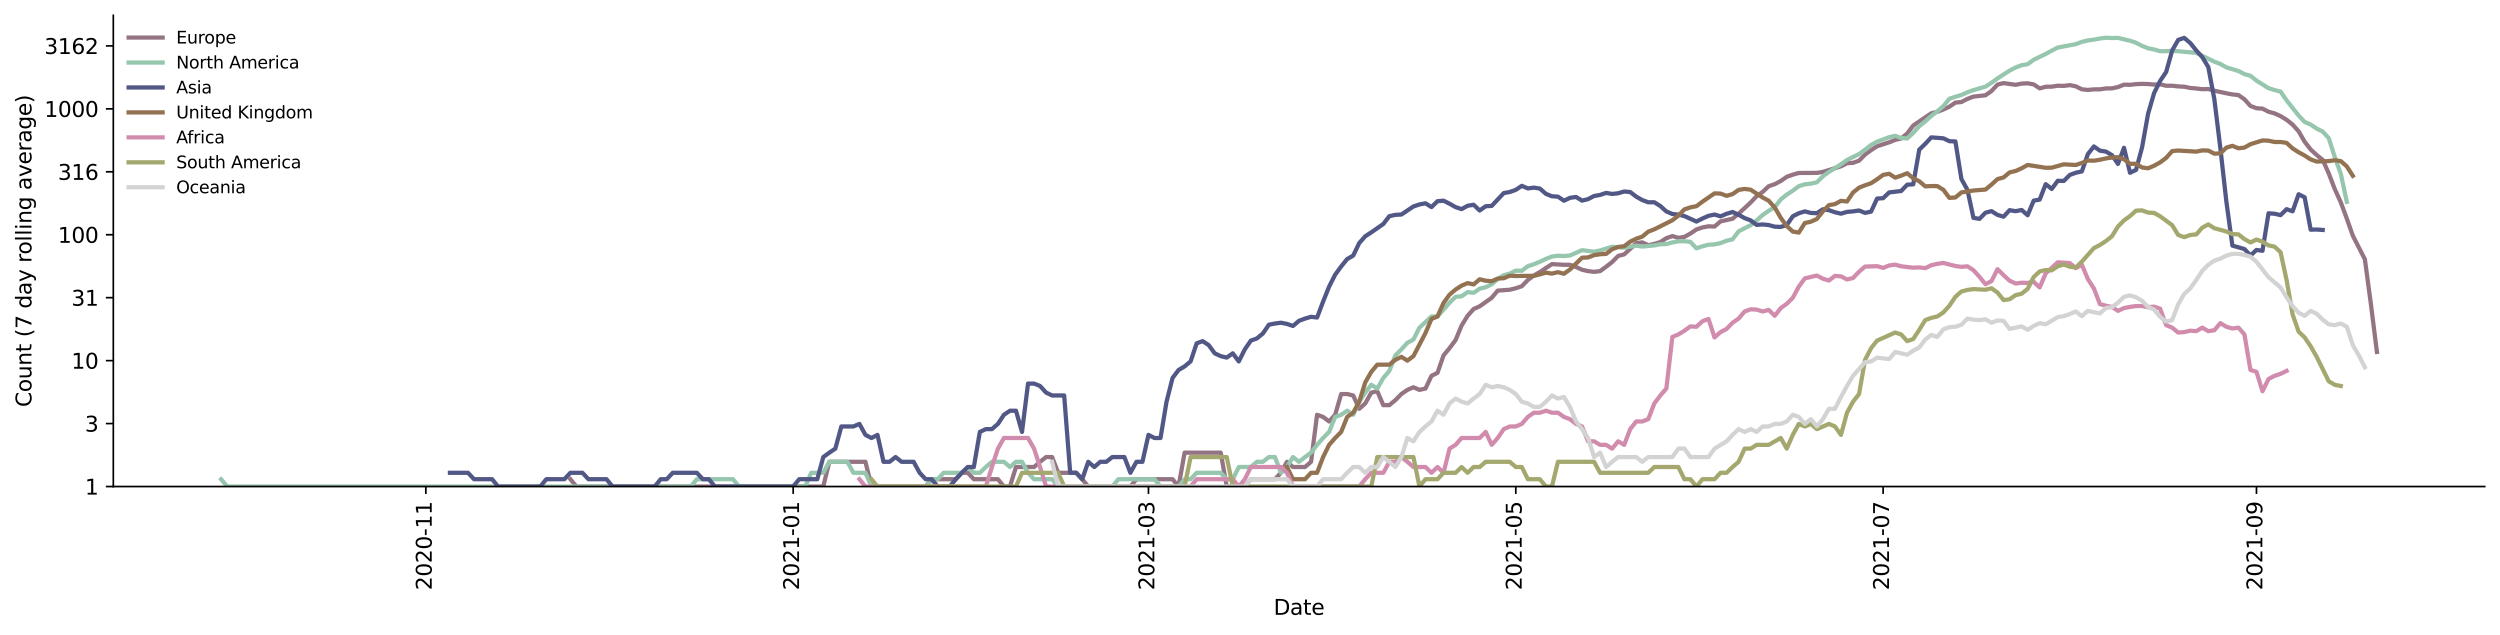 <?xml version="1.0" encoding="utf-8" standalone="no"?>
<!DOCTYPE svg PUBLIC "-//W3C//DTD SVG 1.1//EN"
  "http://www.w3.org/Graphics/SVG/1.1/DTD/svg11.dtd">
<svg height="298.621pt" version="1.1" viewBox="0 0 1176.528 298.621" width="1176.528pt" xmlns="http://www.w3.org/2000/svg" xmlns:xlink="http://www.w3.org/1999/xlink">
 <defs>
  <style type="text/css">*{stroke-linecap:butt;stroke-linejoin:round;}</style>
 </defs>
 <g id="figure_1">
  <g id="patch_1">
   <path d="M 0 298.621 
L 1176.528 298.621 
L 1176.528 0 
L 0 0 
z
" style="fill:#ffffff;"/>
  </g>
  <g id="axes_1">
   <g id="patch_2">
    <path d="M 53.328 228.96 
L 1169.328 228.96 
L 1169.328 7.2 
L 53.328 7.2 
z
" style="fill:#ffffff;"/>
   </g>
   <g id="matplotlib.axis_1">
    <g id="xtick_1">
     <g id="line2d_1">
      <defs>
       <path d="M 0 0 
L 0 3.5 
" id="mdace01821c" style="stroke:#000000;stroke-width:0.8;"/>
      </defs>
      <g>
       <use style="stroke:#000000;stroke-width:0.8;" x="200.409" xlink:href="#mdace01821c" y="228.96"/>
      </g>
     </g>
     <g id="text_1">
      <!-- 2020-11 -->
      <g transform="translate(203.168 277.743)rotate(-90)scale(0.1 -0.1)">
       <defs>
        <path d="M 1228 531 
L 3431 531 
L 3431 0 
L 469 0 
L 469 531 
Q 828 903 1448 1529 
Q 2069 2156 2228 2338 
Q 2531 2678 2651 2914 
Q 2772 3150 2772 3378 
Q 2772 3750 2511 3984 
Q 2250 4219 1831 4219 
Q 1534 4219 1204 4116 
Q 875 4013 500 3803 
L 500 4441 
Q 881 4594 1212 4672 
Q 1544 4750 1819 4750 
Q 2544 4750 2975 4387 
Q 3406 4025 3406 3419 
Q 3406 3131 3298 2873 
Q 3191 2616 2906 2266 
Q 2828 2175 2409 1742 
Q 1991 1309 1228 531 
z
" id="DejaVuSans-32" transform="scale(0.016)"/>
        <path d="M 2034 4250 
Q 1547 4250 1301 3770 
Q 1056 3291 1056 2328 
Q 1056 1369 1301 889 
Q 1547 409 2034 409 
Q 2525 409 2770 889 
Q 3016 1369 3016 2328 
Q 3016 3291 2770 3770 
Q 2525 4250 2034 4250 
z
M 2034 4750 
Q 2819 4750 3233 4129 
Q 3647 3509 3647 2328 
Q 3647 1150 3233 529 
Q 2819 -91 2034 -91 
Q 1250 -91 836 529 
Q 422 1150 422 2328 
Q 422 3509 836 4129 
Q 1250 4750 2034 4750 
z
" id="DejaVuSans-30" transform="scale(0.016)"/>
        <path d="M 313 2009 
L 1997 2009 
L 1997 1497 
L 313 1497 
L 313 2009 
z
" id="DejaVuSans-2d" transform="scale(0.016)"/>
        <path d="M 794 531 
L 1825 531 
L 1825 4091 
L 703 3866 
L 703 4441 
L 1819 4666 
L 2450 4666 
L 2450 531 
L 3481 531 
L 3481 0 
L 794 0 
L 794 531 
z
" id="DejaVuSans-31" transform="scale(0.016)"/>
       </defs>
       <use xlink:href="#DejaVuSans-32"/>
       <use x="63.623" xlink:href="#DejaVuSans-30"/>
       <use x="127.246" xlink:href="#DejaVuSans-32"/>
       <use x="190.869" xlink:href="#DejaVuSans-30"/>
       <use x="254.492" xlink:href="#DejaVuSans-2d"/>
       <use x="290.576" xlink:href="#DejaVuSans-31"/>
       <use x="354.199" xlink:href="#DejaVuSans-31"/>
      </g>
     </g>
    </g>
    <g id="xtick_2">
     <g id="line2d_2">
      <g>
       <use style="stroke:#000000;stroke-width:0.8;" x="373.278" xlink:href="#mdace01821c" y="228.96"/>
      </g>
     </g>
     <g id="text_2">
      <!-- 2021-01 -->
      <g transform="translate(376.038 277.743)rotate(-90)scale(0.1 -0.1)">
       <use xlink:href="#DejaVuSans-32"/>
       <use x="63.623" xlink:href="#DejaVuSans-30"/>
       <use x="127.246" xlink:href="#DejaVuSans-32"/>
       <use x="190.869" xlink:href="#DejaVuSans-31"/>
       <use x="254.492" xlink:href="#DejaVuSans-2d"/>
       <use x="290.576" xlink:href="#DejaVuSans-30"/>
       <use x="354.199" xlink:href="#DejaVuSans-31"/>
      </g>
     </g>
    </g>
    <g id="xtick_3">
     <g id="line2d_3">
      <g>
       <use style="stroke:#000000;stroke-width:0.8;" x="540.48" xlink:href="#mdace01821c" y="228.96"/>
      </g>
     </g>
     <g id="text_3">
      <!-- 2021-03 -->
      <g transform="translate(543.239 277.743)rotate(-90)scale(0.1 -0.1)">
       <defs>
        <path d="M 2597 2516 
Q 3050 2419 3304 2112 
Q 3559 1806 3559 1356 
Q 3559 666 3084 287 
Q 2609 -91 1734 -91 
Q 1441 -91 1130 -33 
Q 819 25 488 141 
L 488 750 
Q 750 597 1062 519 
Q 1375 441 1716 441 
Q 2309 441 2620 675 
Q 2931 909 2931 1356 
Q 2931 1769 2642 2001 
Q 2353 2234 1838 2234 
L 1294 2234 
L 1294 2753 
L 1863 2753 
Q 2328 2753 2575 2939 
Q 2822 3125 2822 3475 
Q 2822 3834 2567 4026 
Q 2313 4219 1838 4219 
Q 1578 4219 1281 4162 
Q 984 4106 628 3988 
L 628 4550 
Q 988 4650 1302 4700 
Q 1616 4750 1894 4750 
Q 2613 4750 3031 4423 
Q 3450 4097 3450 3541 
Q 3450 3153 3228 2886 
Q 3006 2619 2597 2516 
z
" id="DejaVuSans-33" transform="scale(0.016)"/>
       </defs>
       <use xlink:href="#DejaVuSans-32"/>
       <use x="63.623" xlink:href="#DejaVuSans-30"/>
       <use x="127.246" xlink:href="#DejaVuSans-32"/>
       <use x="190.869" xlink:href="#DejaVuSans-31"/>
       <use x="254.492" xlink:href="#DejaVuSans-2d"/>
       <use x="290.576" xlink:href="#DejaVuSans-30"/>
       <use x="354.199" xlink:href="#DejaVuSans-33"/>
      </g>
     </g>
    </g>
    <g id="xtick_4">
     <g id="line2d_4">
      <g>
       <use style="stroke:#000000;stroke-width:0.8;" x="713.349" xlink:href="#mdace01821c" y="228.96"/>
      </g>
     </g>
     <g id="text_4">
      <!-- 2021-05 -->
      <g transform="translate(716.109 277.743)rotate(-90)scale(0.1 -0.1)">
       <defs>
        <path d="M 691 4666 
L 3169 4666 
L 3169 4134 
L 1269 4134 
L 1269 2991 
Q 1406 3038 1543 3061 
Q 1681 3084 1819 3084 
Q 2600 3084 3056 2656 
Q 3513 2228 3513 1497 
Q 3513 744 3044 326 
Q 2575 -91 1722 -91 
Q 1428 -91 1123 -41 
Q 819 9 494 109 
L 494 744 
Q 775 591 1075 516 
Q 1375 441 1709 441 
Q 2250 441 2565 725 
Q 2881 1009 2881 1497 
Q 2881 1984 2565 2268 
Q 2250 2553 1709 2553 
Q 1456 2553 1204 2497 
Q 953 2441 691 2322 
L 691 4666 
z
" id="DejaVuSans-35" transform="scale(0.016)"/>
       </defs>
       <use xlink:href="#DejaVuSans-32"/>
       <use x="63.623" xlink:href="#DejaVuSans-30"/>
       <use x="127.246" xlink:href="#DejaVuSans-32"/>
       <use x="190.869" xlink:href="#DejaVuSans-31"/>
       <use x="254.492" xlink:href="#DejaVuSans-2d"/>
       <use x="290.576" xlink:href="#DejaVuSans-30"/>
       <use x="354.199" xlink:href="#DejaVuSans-35"/>
      </g>
     </g>
    </g>
    <g id="xtick_5">
     <g id="line2d_5">
      <g>
       <use style="stroke:#000000;stroke-width:0.8;" x="886.219" xlink:href="#mdace01821c" y="228.96"/>
      </g>
     </g>
     <g id="text_5">
      <!-- 2021-07 -->
      <g transform="translate(888.978 277.743)rotate(-90)scale(0.1 -0.1)">
       <defs>
        <path d="M 525 4666 
L 3525 4666 
L 3525 4397 
L 1831 0 
L 1172 0 
L 2766 4134 
L 525 4134 
L 525 4666 
z
" id="DejaVuSans-37" transform="scale(0.016)"/>
       </defs>
       <use xlink:href="#DejaVuSans-32"/>
       <use x="63.623" xlink:href="#DejaVuSans-30"/>
       <use x="127.246" xlink:href="#DejaVuSans-32"/>
       <use x="190.869" xlink:href="#DejaVuSans-31"/>
       <use x="254.492" xlink:href="#DejaVuSans-2d"/>
       <use x="290.576" xlink:href="#DejaVuSans-30"/>
       <use x="354.199" xlink:href="#DejaVuSans-37"/>
      </g>
     </g>
    </g>
    <g id="xtick_6">
     <g id="line2d_6">
      <g>
       <use style="stroke:#000000;stroke-width:0.8;" x="1061.922" xlink:href="#mdace01821c" y="228.96"/>
      </g>
     </g>
     <g id="text_6">
      <!-- 2021-09 -->
      <g transform="translate(1064.682 277.743)rotate(-90)scale(0.1 -0.1)">
       <defs>
        <path d="M 703 97 
L 703 672 
Q 941 559 1184 500 
Q 1428 441 1663 441 
Q 2288 441 2617 861 
Q 2947 1281 2994 2138 
Q 2813 1869 2534 1725 
Q 2256 1581 1919 1581 
Q 1219 1581 811 2004 
Q 403 2428 403 3163 
Q 403 3881 828 4315 
Q 1253 4750 1959 4750 
Q 2769 4750 3195 4129 
Q 3622 3509 3622 2328 
Q 3622 1225 3098 567 
Q 2575 -91 1691 -91 
Q 1453 -91 1209 -44 
Q 966 3 703 97 
z
M 1959 2075 
Q 2384 2075 2632 2365 
Q 2881 2656 2881 3163 
Q 2881 3666 2632 3958 
Q 2384 4250 1959 4250 
Q 1534 4250 1286 3958 
Q 1038 3666 1038 3163 
Q 1038 2656 1286 2365 
Q 1534 2075 1959 2075 
z
" id="DejaVuSans-39" transform="scale(0.016)"/>
       </defs>
       <use xlink:href="#DejaVuSans-32"/>
       <use x="63.623" xlink:href="#DejaVuSans-30"/>
       <use x="127.246" xlink:href="#DejaVuSans-32"/>
       <use x="190.869" xlink:href="#DejaVuSans-31"/>
       <use x="254.492" xlink:href="#DejaVuSans-2d"/>
       <use x="290.576" xlink:href="#DejaVuSans-30"/>
       <use x="354.199" xlink:href="#DejaVuSans-39"/>
      </g>
     </g>
    </g>
    <g id="text_7">
     <!-- Date -->
     <g transform="translate(599.377 289.341)scale(0.1 -0.1)">
      <defs>
       <path d="M 1259 4147 
L 1259 519 
L 2022 519 
Q 2988 519 3436 956 
Q 3884 1394 3884 2338 
Q 3884 3275 3436 3711 
Q 2988 4147 2022 4147 
L 1259 4147 
z
M 628 4666 
L 1925 4666 
Q 3281 4666 3915 4102 
Q 4550 3538 4550 2338 
Q 4550 1131 3912 565 
Q 3275 0 1925 0 
L 628 0 
L 628 4666 
z
" id="DejaVuSans-44" transform="scale(0.016)"/>
       <path d="M 2194 1759 
Q 1497 1759 1228 1600 
Q 959 1441 959 1056 
Q 959 750 1161 570 
Q 1363 391 1709 391 
Q 2188 391 2477 730 
Q 2766 1069 2766 1631 
L 2766 1759 
L 2194 1759 
z
M 3341 1997 
L 3341 0 
L 2766 0 
L 2766 531 
Q 2569 213 2275 61 
Q 1981 -91 1556 -91 
Q 1019 -91 701 211 
Q 384 513 384 1019 
Q 384 1609 779 1909 
Q 1175 2209 1959 2209 
L 2766 2209 
L 2766 2266 
Q 2766 2663 2505 2880 
Q 2244 3097 1772 3097 
Q 1472 3097 1187 3025 
Q 903 2953 641 2809 
L 641 3341 
Q 956 3463 1253 3523 
Q 1550 3584 1831 3584 
Q 2591 3584 2966 3190 
Q 3341 2797 3341 1997 
z
" id="DejaVuSans-61" transform="scale(0.016)"/>
       <path d="M 1172 4494 
L 1172 3500 
L 2356 3500 
L 2356 3053 
L 1172 3053 
L 1172 1153 
Q 1172 725 1289 603 
Q 1406 481 1766 481 
L 2356 481 
L 2356 0 
L 1766 0 
Q 1100 0 847 248 
Q 594 497 594 1153 
L 594 3053 
L 172 3053 
L 172 3500 
L 594 3500 
L 594 4494 
L 1172 4494 
z
" id="DejaVuSans-74" transform="scale(0.016)"/>
       <path d="M 3597 1894 
L 3597 1613 
L 953 1613 
Q 991 1019 1311 708 
Q 1631 397 2203 397 
Q 2534 397 2845 478 
Q 3156 559 3463 722 
L 3463 178 
Q 3153 47 2828 -22 
Q 2503 -91 2169 -91 
Q 1331 -91 842 396 
Q 353 884 353 1716 
Q 353 2575 817 3079 
Q 1281 3584 2069 3584 
Q 2775 3584 3186 3129 
Q 3597 2675 3597 1894 
z
M 3022 2063 
Q 3016 2534 2758 2815 
Q 2500 3097 2075 3097 
Q 1594 3097 1305 2825 
Q 1016 2553 972 2059 
L 3022 2063 
z
" id="DejaVuSans-65" transform="scale(0.016)"/>
      </defs>
      <use xlink:href="#DejaVuSans-44"/>
      <use x="77.002" xlink:href="#DejaVuSans-61"/>
      <use x="138.281" xlink:href="#DejaVuSans-74"/>
      <use x="177.49" xlink:href="#DejaVuSans-65"/>
     </g>
    </g>
   </g>
   <g id="matplotlib.axis_2">
    <g id="ytick_1">
     <g id="line2d_7">
      <defs>
       <path d="M 0 0 
L -3.5 0 
" id="mb8329a6a94" style="stroke:#000000;stroke-width:0.8;"/>
      </defs>
      <g>
       <use style="stroke:#000000;stroke-width:0.8;" x="53.328" xlink:href="#mb8329a6a94" y="228.96"/>
      </g>
     </g>
     <g id="text_8">
      <!-- 1 -->
      <g transform="translate(39.966 232.759)scale(0.1 -0.1)">
       <use xlink:href="#DejaVuSans-31"/>
      </g>
     </g>
    </g>
    <g id="ytick_2">
     <g id="line2d_8">
      <g>
       <use style="stroke:#000000;stroke-width:0.8;" x="53.328" xlink:href="#mb8329a6a94" y="199.338"/>
      </g>
     </g>
     <g id="text_9">
      <!-- 3 -->
      <g transform="translate(39.966 203.137)scale(0.1 -0.1)">
       <use xlink:href="#DejaVuSans-33"/>
      </g>
     </g>
    </g>
    <g id="ytick_3">
     <g id="line2d_9">
      <g>
       <use style="stroke:#000000;stroke-width:0.8;" x="53.328" xlink:href="#mb8329a6a94" y="169.716"/>
      </g>
     </g>
     <g id="text_10">
      <!-- 10 -->
      <g transform="translate(33.603 173.515)scale(0.1 -0.1)">
       <use xlink:href="#DejaVuSans-31"/>
       <use x="63.623" xlink:href="#DejaVuSans-30"/>
      </g>
     </g>
    </g>
    <g id="ytick_4">
     <g id="line2d_10">
      <g>
       <use style="stroke:#000000;stroke-width:0.8;" x="53.328" xlink:href="#mb8329a6a94" y="140.094"/>
      </g>
     </g>
     <g id="text_11">
      <!-- 31 -->
      <g transform="translate(33.603 143.893)scale(0.1 -0.1)">
       <use xlink:href="#DejaVuSans-33"/>
       <use x="63.623" xlink:href="#DejaVuSans-31"/>
      </g>
     </g>
    </g>
    <g id="ytick_5">
     <g id="line2d_11">
      <g>
       <use style="stroke:#000000;stroke-width:0.8;" x="53.328" xlink:href="#mb8329a6a94" y="110.471"/>
      </g>
     </g>
     <g id="text_12">
      <!-- 100 -->
      <g transform="translate(27.241 114.271)scale(0.1 -0.1)">
       <use xlink:href="#DejaVuSans-31"/>
       <use x="63.623" xlink:href="#DejaVuSans-30"/>
       <use x="127.246" xlink:href="#DejaVuSans-30"/>
      </g>
     </g>
    </g>
    <g id="ytick_6">
     <g id="line2d_12">
      <g>
       <use style="stroke:#000000;stroke-width:0.8;" x="53.328" xlink:href="#mb8329a6a94" y="80.849"/>
      </g>
     </g>
     <g id="text_13">
      <!-- 316 -->
      <g transform="translate(27.241 84.649)scale(0.1 -0.1)">
       <defs>
        <path d="M 2113 2584 
Q 1688 2584 1439 2293 
Q 1191 2003 1191 1497 
Q 1191 994 1439 701 
Q 1688 409 2113 409 
Q 2538 409 2786 701 
Q 3034 994 3034 1497 
Q 3034 2003 2786 2293 
Q 2538 2584 2113 2584 
z
M 3366 4563 
L 3366 3988 
Q 3128 4100 2886 4159 
Q 2644 4219 2406 4219 
Q 1781 4219 1451 3797 
Q 1122 3375 1075 2522 
Q 1259 2794 1537 2939 
Q 1816 3084 2150 3084 
Q 2853 3084 3261 2657 
Q 3669 2231 3669 1497 
Q 3669 778 3244 343 
Q 2819 -91 2113 -91 
Q 1303 -91 875 529 
Q 447 1150 447 2328 
Q 447 3434 972 4092 
Q 1497 4750 2381 4750 
Q 2619 4750 2861 4703 
Q 3103 4656 3366 4563 
z
" id="DejaVuSans-36" transform="scale(0.016)"/>
       </defs>
       <use xlink:href="#DejaVuSans-33"/>
       <use x="63.623" xlink:href="#DejaVuSans-31"/>
       <use x="127.246" xlink:href="#DejaVuSans-36"/>
      </g>
     </g>
    </g>
    <g id="ytick_7">
     <g id="line2d_13">
      <g>
       <use style="stroke:#000000;stroke-width:0.8;" x="53.328" xlink:href="#mb8329a6a94" y="51.227"/>
      </g>
     </g>
     <g id="text_14">
      <!-- 1000 -->
      <g transform="translate(20.878 55.026)scale(0.1 -0.1)">
       <use xlink:href="#DejaVuSans-31"/>
       <use x="63.623" xlink:href="#DejaVuSans-30"/>
       <use x="127.246" xlink:href="#DejaVuSans-30"/>
       <use x="190.869" xlink:href="#DejaVuSans-30"/>
      </g>
     </g>
    </g>
    <g id="ytick_8">
     <g id="line2d_14">
      <g>
       <use style="stroke:#000000;stroke-width:0.8;" x="53.328" xlink:href="#mb8329a6a94" y="21.605"/>
      </g>
     </g>
     <g id="text_15">
      <!-- 3162 -->
      <g transform="translate(20.878 25.404)scale(0.1 -0.1)">
       <use xlink:href="#DejaVuSans-33"/>
       <use x="63.623" xlink:href="#DejaVuSans-31"/>
       <use x="127.246" xlink:href="#DejaVuSans-36"/>
       <use x="190.869" xlink:href="#DejaVuSans-32"/>
      </g>
     </g>
    </g>
    <g id="text_16">
     <!-- Count (7 day rolling average) -->
     <g transform="translate(14.798 191.548)rotate(-90)scale(0.1 -0.1)">
      <defs>
       <path d="M 4122 4306 
L 4122 3641 
Q 3803 3938 3442 4084 
Q 3081 4231 2675 4231 
Q 1875 4231 1450 3742 
Q 1025 3253 1025 2328 
Q 1025 1406 1450 917 
Q 1875 428 2675 428 
Q 3081 428 3442 575 
Q 3803 722 4122 1019 
L 4122 359 
Q 3791 134 3420 21 
Q 3050 -91 2638 -91 
Q 1578 -91 968 557 
Q 359 1206 359 2328 
Q 359 3453 968 4101 
Q 1578 4750 2638 4750 
Q 3056 4750 3426 4639 
Q 3797 4528 4122 4306 
z
" id="DejaVuSans-43" transform="scale(0.016)"/>
       <path d="M 1959 3097 
Q 1497 3097 1228 2736 
Q 959 2375 959 1747 
Q 959 1119 1226 758 
Q 1494 397 1959 397 
Q 2419 397 2687 759 
Q 2956 1122 2956 1747 
Q 2956 2369 2687 2733 
Q 2419 3097 1959 3097 
z
M 1959 3584 
Q 2709 3584 3137 3096 
Q 3566 2609 3566 1747 
Q 3566 888 3137 398 
Q 2709 -91 1959 -91 
Q 1206 -91 779 398 
Q 353 888 353 1747 
Q 353 2609 779 3096 
Q 1206 3584 1959 3584 
z
" id="DejaVuSans-6f" transform="scale(0.016)"/>
       <path d="M 544 1381 
L 544 3500 
L 1119 3500 
L 1119 1403 
Q 1119 906 1312 657 
Q 1506 409 1894 409 
Q 2359 409 2629 706 
Q 2900 1003 2900 1516 
L 2900 3500 
L 3475 3500 
L 3475 0 
L 2900 0 
L 2900 538 
Q 2691 219 2414 64 
Q 2138 -91 1772 -91 
Q 1169 -91 856 284 
Q 544 659 544 1381 
z
M 1991 3584 
L 1991 3584 
z
" id="DejaVuSans-75" transform="scale(0.016)"/>
       <path d="M 3513 2113 
L 3513 0 
L 2938 0 
L 2938 2094 
Q 2938 2591 2744 2837 
Q 2550 3084 2163 3084 
Q 1697 3084 1428 2787 
Q 1159 2491 1159 1978 
L 1159 0 
L 581 0 
L 581 3500 
L 1159 3500 
L 1159 2956 
Q 1366 3272 1645 3428 
Q 1925 3584 2291 3584 
Q 2894 3584 3203 3211 
Q 3513 2838 3513 2113 
z
" id="DejaVuSans-6e" transform="scale(0.016)"/>
       <path id="DejaVuSans-20" transform="scale(0.016)"/>
       <path d="M 1984 4856 
Q 1566 4138 1362 3434 
Q 1159 2731 1159 2009 
Q 1159 1288 1364 580 
Q 1569 -128 1984 -844 
L 1484 -844 
Q 1016 -109 783 600 
Q 550 1309 550 2009 
Q 550 2706 781 3412 
Q 1013 4119 1484 4856 
L 1984 4856 
z
" id="DejaVuSans-28" transform="scale(0.016)"/>
       <path d="M 2906 2969 
L 2906 4863 
L 3481 4863 
L 3481 0 
L 2906 0 
L 2906 525 
Q 2725 213 2448 61 
Q 2172 -91 1784 -91 
Q 1150 -91 751 415 
Q 353 922 353 1747 
Q 353 2572 751 3078 
Q 1150 3584 1784 3584 
Q 2172 3584 2448 3432 
Q 2725 3281 2906 2969 
z
M 947 1747 
Q 947 1113 1208 752 
Q 1469 391 1925 391 
Q 2381 391 2643 752 
Q 2906 1113 2906 1747 
Q 2906 2381 2643 2742 
Q 2381 3103 1925 3103 
Q 1469 3103 1208 2742 
Q 947 2381 947 1747 
z
" id="DejaVuSans-64" transform="scale(0.016)"/>
       <path d="M 2059 -325 
Q 1816 -950 1584 -1140 
Q 1353 -1331 966 -1331 
L 506 -1331 
L 506 -850 
L 844 -850 
Q 1081 -850 1212 -737 
Q 1344 -625 1503 -206 
L 1606 56 
L 191 3500 
L 800 3500 
L 1894 763 
L 2988 3500 
L 3597 3500 
L 2059 -325 
z
" id="DejaVuSans-79" transform="scale(0.016)"/>
       <path d="M 2631 2963 
Q 2534 3019 2420 3045 
Q 2306 3072 2169 3072 
Q 1681 3072 1420 2755 
Q 1159 2438 1159 1844 
L 1159 0 
L 581 0 
L 581 3500 
L 1159 3500 
L 1159 2956 
Q 1341 3275 1631 3429 
Q 1922 3584 2338 3584 
Q 2397 3584 2469 3576 
Q 2541 3569 2628 3553 
L 2631 2963 
z
" id="DejaVuSans-72" transform="scale(0.016)"/>
       <path d="M 603 4863 
L 1178 4863 
L 1178 0 
L 603 0 
L 603 4863 
z
" id="DejaVuSans-6c" transform="scale(0.016)"/>
       <path d="M 603 3500 
L 1178 3500 
L 1178 0 
L 603 0 
L 603 3500 
z
M 603 4863 
L 1178 4863 
L 1178 4134 
L 603 4134 
L 603 4863 
z
" id="DejaVuSans-69" transform="scale(0.016)"/>
       <path d="M 2906 1791 
Q 2906 2416 2648 2759 
Q 2391 3103 1925 3103 
Q 1463 3103 1205 2759 
Q 947 2416 947 1791 
Q 947 1169 1205 825 
Q 1463 481 1925 481 
Q 2391 481 2648 825 
Q 2906 1169 2906 1791 
z
M 3481 434 
Q 3481 -459 3084 -895 
Q 2688 -1331 1869 -1331 
Q 1566 -1331 1297 -1286 
Q 1028 -1241 775 -1147 
L 775 -588 
Q 1028 -725 1275 -790 
Q 1522 -856 1778 -856 
Q 2344 -856 2625 -561 
Q 2906 -266 2906 331 
L 2906 616 
Q 2728 306 2450 153 
Q 2172 0 1784 0 
Q 1141 0 747 490 
Q 353 981 353 1791 
Q 353 2603 747 3093 
Q 1141 3584 1784 3584 
Q 2172 3584 2450 3431 
Q 2728 3278 2906 2969 
L 2906 3500 
L 3481 3500 
L 3481 434 
z
" id="DejaVuSans-67" transform="scale(0.016)"/>
       <path d="M 191 3500 
L 800 3500 
L 1894 563 
L 2988 3500 
L 3597 3500 
L 2284 0 
L 1503 0 
L 191 3500 
z
" id="DejaVuSans-76" transform="scale(0.016)"/>
       <path d="M 513 4856 
L 1013 4856 
Q 1481 4119 1714 3412 
Q 1947 2706 1947 2009 
Q 1947 1309 1714 600 
Q 1481 -109 1013 -844 
L 513 -844 
Q 928 -128 1133 580 
Q 1338 1288 1338 2009 
Q 1338 2731 1133 3434 
Q 928 4138 513 4856 
z
" id="DejaVuSans-29" transform="scale(0.016)"/>
      </defs>
      <use xlink:href="#DejaVuSans-43"/>
      <use x="69.824" xlink:href="#DejaVuSans-6f"/>
      <use x="131.006" xlink:href="#DejaVuSans-75"/>
      <use x="194.385" xlink:href="#DejaVuSans-6e"/>
      <use x="257.764" xlink:href="#DejaVuSans-74"/>
      <use x="296.973" xlink:href="#DejaVuSans-20"/>
      <use x="328.76" xlink:href="#DejaVuSans-28"/>
      <use x="367.773" xlink:href="#DejaVuSans-37"/>
      <use x="431.396" xlink:href="#DejaVuSans-20"/>
      <use x="463.184" xlink:href="#DejaVuSans-64"/>
      <use x="526.66" xlink:href="#DejaVuSans-61"/>
      <use x="587.939" xlink:href="#DejaVuSans-79"/>
      <use x="647.119" xlink:href="#DejaVuSans-20"/>
      <use x="678.906" xlink:href="#DejaVuSans-72"/>
      <use x="717.77" xlink:href="#DejaVuSans-6f"/>
      <use x="778.951" xlink:href="#DejaVuSans-6c"/>
      <use x="806.734" xlink:href="#DejaVuSans-6c"/>
      <use x="834.518" xlink:href="#DejaVuSans-69"/>
      <use x="862.301" xlink:href="#DejaVuSans-6e"/>
      <use x="925.68" xlink:href="#DejaVuSans-67"/>
      <use x="989.156" xlink:href="#DejaVuSans-20"/>
      <use x="1020.943" xlink:href="#DejaVuSans-61"/>
      <use x="1082.223" xlink:href="#DejaVuSans-76"/>
      <use x="1141.402" xlink:href="#DejaVuSans-65"/>
      <use x="1202.926" xlink:href="#DejaVuSans-72"/>
      <use x="1244.039" xlink:href="#DejaVuSans-61"/>
      <use x="1305.318" xlink:href="#DejaVuSans-67"/>
      <use x="1368.795" xlink:href="#DejaVuSans-65"/>
      <use x="1430.318" xlink:href="#DejaVuSans-29"/>
     </g>
    </g>
   </g>
   <g id="line2d_15">
    <path clip-path="url(#pa35036ef5b)" d="M 268.423 225.524 
L 271.257 228.96 
L 387.448 228.96 
L 390.282 217.331 
L 407.285 217.331 
L 410.119 228.96 
L 435.625 228.96 
L 438.459 225.524 
L 449.794 225.524 
L 452.628 222.494 
L 455.462 222.494 
L 458.296 225.524 
L 469.632 225.524 
L 472.466 228.96 
L 475.3 228.96 
L 478.134 219.783 
L 486.635 219.783 
L 489.469 217.331 
L 492.303 215.092 
L 495.137 215.092 
L 497.971 222.494 
L 506.473 222.494 
L 509.307 225.524 
L 512.141 228.96 
L 531.978 228.96 
L 534.812 225.524 
L 551.816 225.524 
L 554.65 228.96 
L 557.484 213.032 
L 574.487 213.032 
L 577.321 228.96 
L 585.823 228.96 
L 588.657 225.524 
L 599.992 225.524 
L 602.826 222.494 
L 605.66 217.331 
L 608.494 219.783 
L 614.162 219.783 
L 616.996 217.331 
L 619.83 195.198 
L 622.664 196.207 
L 625.498 198.353 
L 628.332 195.198 
L 631.166 185.434 
L 634 185.434 
L 636.833 186.12 
L 639.667 192.389 
L 642.501 189.856 
L 645.335 184.766 
L 648.169 184.114 
L 651.003 190.673 
L 653.837 190.673 
L 656.671 188.296 
L 659.505 185.434 
L 662.339 183.479 
L 665.173 182.254 
L 668.007 183.479 
L 670.841 182.859 
L 673.674 176.874 
L 676.508 175.457 
L 679.342 167.263 
L 682.176 163.828 
L 685.01 160.029 
L 687.844 153.201 
L 690.678 148.607 
L 693.512 145.415 
L 696.346 144.16 
L 702.014 140.135 
L 704.848 136.758 
L 710.516 136.353 
L 713.349 135.659 
L 716.183 134.699 
L 719.017 131.762 
L 721.851 129.664 
L 724.685 128.013 
L 730.353 124.298 
L 736.021 124.614 
L 738.855 124.614 
L 741.689 125.654 
L 744.523 126.946 
L 747.357 127.581 
L 750.19 127.941 
L 753.024 127.581 
L 755.858 125.522 
L 758.692 123.31 
L 761.526 120.448 
L 764.36 119.701 
L 770.028 114.481 
L 772.862 114.055 
L 775.696 115.399 
L 778.53 114.783 
L 781.364 113.928 
L 784.198 112.103 
L 787.032 111.104 
L 789.865 111.946 
L 792.699 111.484 
L 795.533 109.89 
L 798.367 107.986 
L 801.201 107.036 
L 804.035 106.495 
L 806.869 106.621 
L 809.703 104.177 
L 815.371 102.941 
L 818.205 100.534 
L 823.873 95.307 
L 826.706 92.308 
L 829.54 90.302 
L 832.374 87.627 
L 835.208 86.676 
L 838.042 85.176 
L 840.876 83.217 
L 843.71 82.193 
L 846.544 81.409 
L 855.046 81.361 
L 857.88 80.903 
L 866.381 78.26 
L 869.215 76.809 
L 872.049 76.631 
L 874.883 75.615 
L 877.717 72.746 
L 880.551 70.654 
L 883.385 68.813 
L 889.053 66.979 
L 891.887 65.839 
L 894.721 65.173 
L 897.555 62.814 
L 900.389 59.074 
L 908.89 53.321 
L 911.724 52.59 
L 914.558 51.527 
L 917.392 50.229 
L 920.226 48.275 
L 923.06 48.018 
L 925.894 46.542 
L 928.728 45.468 
L 934.396 44.835 
L 937.23 42.823 
L 940.064 39.807 
L 942.897 39.111 
L 948.565 39.906 
L 951.399 39.351 
L 954.233 39.208 
L 957.067 39.713 
L 959.901 41.581 
L 962.735 40.824 
L 965.569 40.78 
L 968.403 40.336 
L 971.237 40.425 
L 974.071 40.058 
L 976.905 40.626 
L 979.738 42.022 
L 982.572 42.335 
L 985.406 42.055 
L 988.24 42.045 
L 991.074 41.616 
L 993.908 41.576 
L 996.742 40.974 
L 999.576 39.842 
L 1002.41 39.911 
L 1005.244 39.589 
L 1008.078 39.474 
L 1010.912 39.558 
L 1013.746 39.786 
L 1016.58 39.666 
L 1019.413 40.36 
L 1022.247 40.343 
L 1025.081 40.673 
L 1027.915 40.8 
L 1030.749 41.402 
L 1033.583 41.627 
L 1036.417 41.983 
L 1039.251 41.886 
L 1042.085 42.688 
L 1047.753 43.906 
L 1050.587 44.437 
L 1053.421 44.738 
L 1056.254 46.714 
L 1059.088 49.864 
L 1061.922 50.928 
L 1064.756 51.121 
L 1067.59 52.586 
L 1070.424 53.357 
L 1073.258 54.638 
L 1076.092 56.378 
L 1078.926 58.634 
L 1081.76 61.813 
L 1084.594 66.696 
L 1087.428 70.366 
L 1090.262 72.959 
L 1093.096 75.248 
L 1095.929 81.599 
L 1098.763 88.977 
L 1101.597 95.206 
L 1104.431 102.859 
L 1107.265 110.916 
L 1112.933 122.012 
L 1115.767 143.093 
L 1118.601 165.645 
L 1118.601 165.645 
" style="fill:none;stroke:#947383;stroke-linecap:square;stroke-width:2;"/>
   </g>
   <g id="line2d_16">
    <path clip-path="url(#pa35036ef5b)" d="M 104.055 225.524 
L 106.889 228.96 
L 325.102 228.96 
L 327.936 225.524 
L 344.939 225.524 
L 347.773 228.96 
L 378.946 228.96 
L 381.78 222.494 
L 387.448 222.494 
L 390.282 217.331 
L 398.784 217.331 
L 401.618 222.494 
L 407.285 222.494 
L 410.119 228.96 
L 435.625 228.96 
L 438.459 225.524 
L 441.293 225.524 
L 444.127 222.494 
L 452.628 222.494 
L 455.462 219.783 
L 458.296 222.494 
L 461.13 222.494 
L 463.964 219.783 
L 466.798 217.331 
L 472.466 217.331 
L 475.3 219.783 
L 478.134 217.331 
L 480.968 217.331 
L 483.801 222.494 
L 486.635 225.524 
L 495.137 225.524 
L 497.971 228.96 
L 523.476 228.96 
L 526.31 225.524 
L 543.314 225.524 
L 546.148 228.96 
L 554.65 228.96 
L 557.484 225.524 
L 560.317 225.524 
L 563.151 222.494 
L 574.487 222.494 
L 577.321 225.524 
L 580.155 225.524 
L 582.989 219.783 
L 588.657 219.783 
L 591.491 217.331 
L 594.325 217.331 
L 597.158 215.092 
L 599.992 215.092 
L 602.826 222.494 
L 605.66 219.783 
L 608.494 215.092 
L 611.328 217.331 
L 614.162 215.092 
L 616.996 213.032 
L 619.83 209.351 
L 622.664 206.13 
L 625.498 203.268 
L 628.332 196.207 
L 631.166 195.198 
L 634 193.291 
L 636.833 195.198 
L 639.667 189.064 
L 642.501 184.766 
L 645.335 181.084 
L 648.169 182.859 
L 651.003 177.863 
L 653.837 174.554 
L 656.671 167.263 
L 659.505 164.419 
L 662.339 161.322 
L 665.173 159.778 
L 668.007 154.187 
L 673.674 148.933 
L 676.508 148.933 
L 682.176 142.448 
L 685.01 139.674 
L 687.844 139.446 
L 690.678 137.483 
L 693.512 137.8 
L 696.346 135.855 
L 699.18 135.174 
L 702.014 133.773 
L 704.848 131.263 
L 707.682 129.51 
L 710.516 128.751 
L 713.349 127.367 
L 716.183 127.438 
L 719.017 125.259 
L 721.851 124.361 
L 724.685 123.189 
L 727.519 121.84 
L 730.353 120.721 
L 733.187 120.34 
L 736.021 120.503 
L 738.855 120.233 
L 744.523 117.727 
L 750.19 118.468 
L 753.024 117.873 
L 758.692 116.121 
L 764.36 116.583 
L 770.028 115.622 
L 772.862 116.03 
L 778.53 115.488 
L 781.364 114.958 
L 784.198 114.87 
L 787.032 114.097 
L 789.865 113.553 
L 792.699 113.511 
L 795.533 113.844 
L 798.367 116.864 
L 801.201 115.893 
L 804.035 115.177 
L 806.869 115.001 
L 809.703 114.395 
L 812.537 113.305 
L 815.371 112.617 
L 818.205 108.868 
L 823.873 105.965 
L 826.706 103.721 
L 829.54 101.166 
L 832.374 99.195 
L 835.208 97.454 
L 838.042 93.86 
L 840.876 91.575 
L 843.71 89.721 
L 846.544 87.627 
L 849.378 86.735 
L 852.212 86.43 
L 855.046 85.774 
L 857.88 82.938 
L 860.714 80.903 
L 866.381 77.31 
L 869.215 75.285 
L 874.883 72.493 
L 877.717 70.459 
L 880.551 68.237 
L 883.385 66.683 
L 889.053 64.561 
L 891.887 63.921 
L 894.721 64.947 
L 897.555 65.161 
L 900.389 62.533 
L 903.222 59.375 
L 906.056 57.093 
L 908.89 54.566 
L 911.724 52.362 
L 914.558 49.961 
L 917.392 46.503 
L 920.226 45.521 
L 923.06 44.69 
L 925.894 43.411 
L 928.728 42.418 
L 934.396 40.739 
L 937.23 38.937 
L 940.064 36.881 
L 945.731 33.237 
L 948.565 31.755 
L 951.399 30.696 
L 954.233 30.219 
L 957.067 28.123 
L 962.735 25.387 
L 965.569 23.819 
L 968.403 22.386 
L 976.905 20.766 
L 979.738 19.717 
L 982.572 19.029 
L 985.406 18.653 
L 988.24 18.11 
L 991.074 17.76 
L 993.908 17.903 
L 996.742 17.822 
L 1002.41 19.16 
L 1005.244 20.116 
L 1008.078 21.589 
L 1010.912 22.72 
L 1013.746 23.279 
L 1016.58 24.108 
L 1019.413 24.084 
L 1022.247 23.876 
L 1033.583 24.87 
L 1042.085 29.024 
L 1044.919 30.114 
L 1047.753 31.692 
L 1053.421 33.409 
L 1056.254 34.87 
L 1059.088 35.658 
L 1061.922 37.947 
L 1067.59 41.505 
L 1070.424 42.379 
L 1073.258 43.111 
L 1076.092 47.222 
L 1081.76 54.375 
L 1084.594 57.395 
L 1087.428 58.624 
L 1090.262 60.531 
L 1093.096 61.924 
L 1095.929 65.028 
L 1098.763 73.847 
L 1101.597 81.755 
L 1104.431 95.003 
L 1104.431 95.003 
" style="fill:none;stroke:#96c6ad;stroke-linecap:square;stroke-width:2;"/>
   </g>
   <g id="line2d_17">
    <path clip-path="url(#pa35036ef5b)" d="M 211.745 222.494 
L 220.246 222.494 
L 223.08 225.524 
L 231.582 225.524 
L 234.416 228.96 
L 254.253 228.96 
L 257.087 225.524 
L 265.589 225.524 
L 268.423 222.494 
L 274.091 222.494 
L 276.925 225.524 
L 285.427 225.524 
L 288.261 228.96 
L 308.098 228.96 
L 310.932 225.524 
L 313.766 225.524 
L 316.6 222.494 
L 327.936 222.494 
L 330.769 225.524 
L 333.603 225.524 
L 336.437 228.96 
L 373.278 228.96 
L 376.112 225.524 
L 384.614 225.524 
L 387.448 215.092 
L 390.282 213.032 
L 393.116 211.126 
L 395.95 200.693 
L 401.618 200.693 
L 404.452 199.496 
L 407.285 204.66 
L 410.119 206.13 
L 412.953 204.66 
L 415.787 217.331 
L 418.621 217.331 
L 421.455 215.092 
L 424.289 217.331 
L 429.957 217.331 
L 432.791 222.494 
L 435.625 225.524 
L 438.459 225.524 
L 441.293 228.96 
L 446.96 228.96 
L 449.794 225.524 
L 452.628 222.494 
L 455.462 219.783 
L 458.296 219.783 
L 461.13 203.268 
L 463.964 201.949 
L 466.798 201.949 
L 469.632 199.496 
L 472.466 195.198 
L 475.3 193.291 
L 478.134 193.291 
L 480.968 203.268 
L 483.801 180.518 
L 486.635 180.518 
L 489.469 181.662 
L 492.303 184.766 
L 495.137 186.12 
L 500.805 186.12 
L 503.639 222.494 
L 506.473 222.494 
L 509.307 225.524 
L 512.141 217.331 
L 514.975 219.783 
L 517.809 217.331 
L 520.642 217.331 
L 523.476 215.092 
L 529.144 215.092 
L 531.978 222.494 
L 534.812 217.331 
L 537.646 217.331 
L 540.48 204.66 
L 543.314 206.13 
L 546.148 206.13 
L 548.982 189.064 
L 551.816 177.863 
L 554.65 174.114 
L 557.484 172.427 
L 560.317 170.086 
L 563.151 161.589 
L 565.985 160.539 
L 568.819 162.406 
L 571.653 166.28 
L 574.487 167.6 
L 577.321 168.286 
L 580.155 166.28 
L 582.989 170.086 
L 585.823 164.419 
L 588.657 160.283 
L 591.491 159.283 
L 594.325 156.943 
L 597.158 152.817 
L 599.992 152.252 
L 602.826 151.881 
L 605.66 152.439 
L 608.494 153.395 
L 611.328 150.979 
L 614.162 149.935 
L 616.996 149.097 
L 619.83 149.429 
L 622.664 141.944 
L 625.498 134.888 
L 628.332 129.28 
L 631.166 125.39 
L 634 121.897 
L 636.833 120.286 
L 639.667 114.395 
L 642.501 111.18 
L 645.335 109.357 
L 651.003 105.415 
L 653.837 101.736 
L 656.671 101.115 
L 659.505 100.962 
L 665.173 97.167 
L 668.007 96.22 
L 670.841 95.677 
L 673.674 97.454 
L 676.508 94.683 
L 679.342 94.445 
L 682.176 95.864 
L 685.01 97.476 
L 687.844 98.402 
L 690.678 96.84 
L 693.512 96.369 
L 696.346 99.077 
L 699.18 97.058 
L 702.014 96.905 
L 707.682 90.862 
L 710.516 90.353 
L 713.349 89.347 
L 716.183 87.461 
L 719.017 88.676 
L 721.851 88.301 
L 724.685 88.739 
L 727.519 91.225 
L 730.353 92.363 
L 733.187 92.545 
L 736.021 94.465 
L 738.855 93.101 
L 741.689 92.692 
L 744.523 94.406 
L 747.357 93.707 
L 750.19 92.236 
L 753.024 91.734 
L 755.858 90.776 
L 758.692 91.277 
L 761.526 90.948 
L 764.36 90.118 
L 767.194 90.369 
L 770.028 92.545 
L 772.862 94.151 
L 775.696 95.206 
L 778.53 95.185 
L 781.364 96.949 
L 784.198 99.506 
L 787.032 100.709 
L 789.865 101.013 
L 792.699 101.683 
L 798.367 104.264 
L 801.201 102.832 
L 804.035 101.579 
L 806.869 100.962 
L 809.703 101.814 
L 812.537 100.609 
L 815.371 99.771 
L 818.205 101.064 
L 821.039 102.641 
L 823.873 103.721 
L 826.706 105.842 
L 829.54 105.628 
L 832.374 105.903 
L 835.208 106.684 
L 838.042 106.78 
L 840.876 105.903 
L 843.71 101.788 
L 846.544 100.36 
L 849.378 99.482 
L 852.212 100.211 
L 855.046 100.335 
L 857.88 98.494 
L 860.714 98.912 
L 863.548 99.892 
L 866.381 100.559 
L 869.215 99.722 
L 872.049 99.482 
L 874.883 99.054 
L 877.717 100.187 
L 880.551 99.578 
L 883.385 93.44 
L 886.219 93.27 
L 889.053 90.555 
L 894.721 89.886 
L 897.555 86.911 
L 900.389 86.749 
L 903.222 70.443 
L 906.056 67.687 
L 908.89 64.648 
L 914.558 65.085 
L 917.392 66.449 
L 920.226 66.556 
L 923.06 84.244 
L 925.894 89.347 
L 928.728 102.533 
L 931.562 102.996 
L 934.396 100.088 
L 937.23 99.362 
L 940.064 101.141 
L 942.897 101.972 
L 945.731 98.912 
L 948.565 99.386 
L 951.399 98.819 
L 954.233 101.294 
L 957.067 94.445 
L 959.901 93.918 
L 962.735 86.676 
L 965.569 88.914 
L 968.403 85.08 
L 971.237 85.162 
L 974.071 82.328 
L 976.905 81.29 
L 979.738 80.682 
L 982.572 72.527 
L 985.406 68.922 
L 988.24 70.905 
L 991.074 71.327 
L 993.908 73.028 
L 996.742 77.129 
L 999.576 69.559 
L 1002.41 81.302 
L 1005.244 79.965 
L 1008.078 69.372 
L 1010.912 53.533 
L 1013.746 43.79 
L 1016.58 38.066 
L 1019.413 33.885 
L 1022.247 23.771 
L 1025.081 18.779 
L 1027.915 17.825 
L 1030.749 20.239 
L 1033.583 23.757 
L 1036.417 26.872 
L 1039.251 31.556 
L 1042.085 46.619 
L 1044.919 69.672 
L 1047.753 94.883 
L 1050.587 115.578 
L 1056.254 117.196 
L 1059.088 120.233 
L 1061.922 117.63 
L 1064.756 118.021 
L 1067.59 100.384 
L 1070.424 100.584 
L 1073.258 101.243 
L 1076.092 98.448 
L 1078.926 99.434 
L 1081.76 91.417 
L 1084.594 92.859 
L 1087.428 108.086 
L 1090.262 108.019 
L 1093.096 108.22 
L 1093.096 108.22 
" style="fill:none;stroke:#525886;stroke-linecap:square;stroke-width:2;"/>
   </g>
   <g id="line2d_18">
    <path clip-path="url(#pa35036ef5b)" d="M 605.66 219.783 
L 608.494 225.524 
L 614.162 225.524 
L 616.996 222.494 
L 619.83 222.494 
L 622.664 215.092 
L 625.498 209.351 
L 628.332 206.13 
L 631.166 203.268 
L 634 196.207 
L 636.833 194.227 
L 639.667 189.064 
L 642.501 179.965 
L 645.335 175.002 
L 648.169 171.623 
L 653.837 171.623 
L 656.671 169.351 
L 659.505 167.941 
L 662.339 169.716 
L 665.173 167.6 
L 670.841 156.72 
L 673.674 150.106 
L 676.508 148.933 
L 679.342 142.576 
L 682.176 138.665 
L 685.01 136.253 
L 687.844 134.417 
L 690.678 133.233 
L 693.512 133.864 
L 696.346 131.428 
L 699.18 132.101 
L 702.014 132.358 
L 704.848 131.098 
L 707.682 130.935 
L 710.516 129.742 
L 713.349 129.898 
L 719.017 129.82 
L 721.851 129.82 
L 724.685 129.127 
L 727.519 128.306 
L 730.353 128.751 
L 733.187 128.086 
L 736.021 128.826 
L 738.855 126.807 
L 744.523 121.274 
L 747.357 121.162 
L 750.19 120.072 
L 753.024 119.649 
L 755.858 119.491 
L 758.692 117.292 
L 761.526 116.213 
L 764.36 115.893 
L 767.194 113.719 
L 770.028 112.339 
L 772.862 111.369 
L 775.696 109.007 
L 778.53 107.919 
L 787.032 103.665 
L 789.865 101.475 
L 792.699 98.54 
L 795.533 97.587 
L 798.367 97.036 
L 801.201 94.903 
L 806.869 91 
L 809.703 91.103 
L 812.537 92.164 
L 815.371 91.347 
L 818.205 89.363 
L 821.039 88.914 
L 823.873 89.266 
L 829.54 92.933 
L 832.374 94.485 
L 835.208 97.631 
L 838.042 102.506 
L 840.876 106.4 
L 843.71 108.972 
L 846.544 109.462 
L 849.378 104.966 
L 852.212 104.322 
L 855.046 103.051 
L 857.88 99.482 
L 860.714 96.539 
L 863.548 96.052 
L 866.381 94.504 
L 869.215 94.843 
L 872.049 90.606 
L 874.883 88.332 
L 877.717 87.192 
L 880.551 86.228 
L 883.385 84.363 
L 886.219 82.303 
L 889.053 81.78 
L 891.887 83.602 
L 894.721 82.662 
L 897.555 81.516 
L 900.389 83.901 
L 903.222 85.3 
L 906.056 87.702 
L 908.89 87.551 
L 911.724 87.581 
L 914.558 89.314 
L 917.392 93.12 
L 920.226 92.933 
L 923.06 90.555 
L 928.728 89.656 
L 934.396 89.202 
L 937.23 86.852 
L 940.064 84.27 
L 942.897 83.512 
L 945.731 81.125 
L 948.565 80.475 
L 951.399 79.18 
L 954.233 77.626 
L 962.735 78.963 
L 965.569 78.909 
L 971.237 77.331 
L 976.905 77.647 
L 979.738 76.68 
L 982.572 75.539 
L 985.406 75.634 
L 988.24 75.182 
L 991.074 74.556 
L 993.908 74.132 
L 996.742 73.962 
L 999.576 74.969 
L 1002.41 77.099 
L 1005.244 77.088 
L 1008.078 78.812 
L 1010.912 79.202 
L 1013.746 77.998 
L 1016.58 76.434 
L 1019.413 74.293 
L 1022.247 71.119 
L 1025.081 70.842 
L 1033.583 71.359 
L 1036.417 70.779 
L 1039.251 70.858 
L 1042.085 72.326 
L 1044.919 72.184 
L 1047.753 69.477 
L 1050.587 68.631 
L 1053.421 69.792 
L 1056.254 69.454 
L 1059.088 67.855 
L 1064.756 66.093 
L 1067.59 66.192 
L 1070.424 66.831 
L 1073.258 66.817 
L 1076.092 67.238 
L 1078.926 69.83 
L 1081.76 71.65 
L 1084.594 73.2 
L 1087.428 75.024 
L 1090.262 76.026 
L 1095.929 75.825 
L 1098.763 75.426 
L 1101.597 75.815 
L 1104.431 78.312 
L 1107.265 82.75 
L 1107.265 82.75 
" style="fill:none;stroke:#937252;stroke-linecap:square;stroke-width:2;"/>
   </g>
   <g id="line2d_19">
    <path clip-path="url(#pa35036ef5b)" d="M 404.452 225.524 
L 407.285 228.96 
L 463.964 228.96 
L 466.798 219.783 
L 469.632 211.126 
L 472.466 206.13 
L 483.801 206.13 
L 486.635 211.126 
L 489.469 219.783 
L 492.303 228.96 
L 560.317 228.96 
L 563.151 225.524 
L 580.155 225.524 
L 582.989 228.96 
L 585.823 225.524 
L 588.657 219.783 
L 602.826 219.783 
L 605.66 222.494 
L 608.494 228.96 
L 639.667 228.96 
L 642.501 225.524 
L 645.335 222.494 
L 651.003 222.494 
L 653.837 217.331 
L 656.671 217.331 
L 659.505 215.092 
L 662.339 217.331 
L 665.173 219.783 
L 670.841 219.783 
L 673.674 222.494 
L 676.508 219.783 
L 679.342 222.494 
L 682.176 211.126 
L 685.01 209.351 
L 687.844 206.13 
L 696.346 206.13 
L 699.18 203.268 
L 702.014 209.351 
L 704.848 206.13 
L 707.682 201.949 
L 710.516 200.693 
L 713.349 200.693 
L 716.183 199.496 
L 719.017 196.207 
L 721.851 194.227 
L 724.685 194.227 
L 727.519 193.291 
L 730.353 194.227 
L 733.187 194.227 
L 736.021 196.207 
L 738.855 197.258 
L 741.689 199.496 
L 744.523 200.693 
L 747.357 207.69 
L 750.19 207.69 
L 753.024 209.351 
L 755.858 209.351 
L 758.692 211.126 
L 761.526 207.69 
L 764.36 209.351 
L 767.194 201.949 
L 770.028 198.353 
L 772.862 198.353 
L 775.696 197.258 
L 778.53 189.856 
L 781.364 186.12 
L 784.198 182.859 
L 787.032 158.559 
L 789.865 157.394 
L 792.699 155.634 
L 795.533 153.591 
L 798.367 153.788 
L 801.201 151.157 
L 804.035 150.106 
L 806.869 158.798 
L 809.703 156.28 
L 812.537 154.797 
L 815.371 151.881 
L 818.205 149.935 
L 821.039 146.585 
L 823.873 145.559 
L 826.706 145.703 
L 829.54 146.585 
L 832.374 145.848 
L 835.208 148.607 
L 838.042 144.99 
L 840.876 142.963 
L 843.71 140.135 
L 846.544 134.888 
L 849.378 131.017 
L 855.046 129.664 
L 857.88 131.181 
L 860.714 132.016 
L 863.548 129.82 
L 866.381 130.055 
L 869.215 131.511 
L 872.049 130.854 
L 874.883 127.868 
L 877.717 125.456 
L 883.385 125.259 
L 886.219 126.055 
L 889.053 124.935 
L 891.887 124.55 
L 894.721 125.324 
L 900.389 125.988 
L 903.222 125.854 
L 906.056 126.19 
L 908.89 124.806 
L 911.724 124.172 
L 914.558 123.738 
L 920.226 125.194 
L 923.06 125.588 
L 925.894 125.324 
L 928.728 127.156 
L 931.562 130.292 
L 934.396 133.773 
L 937.23 132.272 
L 940.064 126.668 
L 942.897 129.51 
L 945.731 132.101 
L 948.565 133.412 
L 951.399 133.056 
L 954.233 133.144 
L 957.067 132.617 
L 959.901 135.27 
L 962.735 128.676 
L 968.403 123.432 
L 974.071 123.799 
L 976.905 126.19 
L 979.738 124.55 
L 982.572 131.345 
L 985.406 135.757 
L 988.24 143.093 
L 991.074 143.889 
L 993.908 144.434 
L 996.742 146.288 
L 999.576 144.99 
L 1002.41 144.434 
L 1005.244 144.024 
L 1008.078 144.024 
L 1010.912 144.572 
L 1013.746 144.296 
L 1016.58 145.273 
L 1019.413 153.008 
L 1022.247 154.187 
L 1025.081 156.499 
L 1027.915 156.28 
L 1030.749 155.634 
L 1033.583 155.848 
L 1036.417 154.187 
L 1039.251 155.848 
L 1042.085 155.422 
L 1044.919 152.066 
L 1047.753 153.788 
L 1050.587 154.592 
L 1053.421 154.187 
L 1056.254 157.394 
L 1059.088 174.114 
L 1061.922 175.002 
L 1064.756 184.114 
L 1067.59 178.373 
L 1070.424 176.874 
L 1073.258 175.921 
L 1076.092 174.554 
L 1076.092 174.554 
" style="fill:none;stroke:#d18cad;stroke-linecap:square;stroke-width:2;"/>
   </g>
   <g id="line2d_20">
    <path clip-path="url(#pa35036ef5b)" d="M 410.119 225.524 
L 412.953 228.96 
L 478.134 228.96 
L 480.968 222.494 
L 497.971 222.494 
L 500.805 228.96 
L 557.484 228.96 
L 560.317 215.092 
L 577.321 215.092 
L 580.155 228.96 
L 645.335 228.96 
L 648.169 215.092 
L 665.173 215.092 
L 668.007 228.96 
L 670.841 225.524 
L 676.508 225.524 
L 679.342 222.494 
L 685.01 222.494 
L 687.844 219.783 
L 690.678 222.494 
L 693.512 219.783 
L 696.346 219.783 
L 699.18 217.331 
L 710.516 217.331 
L 713.349 219.783 
L 716.183 219.783 
L 719.017 225.524 
L 724.685 225.524 
L 727.519 228.96 
L 730.353 228.96 
L 733.187 217.331 
L 750.19 217.331 
L 753.024 222.494 
L 775.696 222.494 
L 778.53 219.783 
L 789.865 219.783 
L 792.699 225.524 
L 795.533 225.524 
L 798.367 228.96 
L 801.201 225.524 
L 806.869 225.524 
L 809.703 222.494 
L 812.537 222.494 
L 815.371 219.783 
L 818.205 217.331 
L 821.039 211.126 
L 823.873 211.126 
L 826.706 209.351 
L 832.374 209.351 
L 838.042 206.13 
L 840.876 211.126 
L 843.71 204.66 
L 846.544 199.496 
L 849.378 200.693 
L 852.212 199.496 
L 855.046 201.949 
L 860.714 199.496 
L 863.548 200.693 
L 866.381 204.66 
L 869.215 194.227 
L 872.049 189.064 
L 874.883 185.434 
L 877.717 169.351 
L 880.551 163.828 
L 883.385 160.283 
L 891.887 156.499 
L 894.721 157.394 
L 897.555 160.539 
L 900.389 159.53 
L 903.222 155.212 
L 906.056 150.626 
L 908.89 149.597 
L 911.724 148.933 
L 914.558 147.038 
L 917.392 143.889 
L 920.226 139.674 
L 923.06 137.17 
L 925.894 136.454 
L 928.728 136.053 
L 934.396 136.353 
L 937.23 135.659 
L 940.064 137.694 
L 942.897 141.205 
L 945.731 140.844 
L 948.565 138.886 
L 951.399 138.229 
L 954.233 135.954 
L 957.067 130.371 
L 959.901 127.724 
L 962.735 127.085 
L 965.569 127.226 
L 968.403 125.324 
L 971.237 124.487 
L 974.071 125.522 
L 976.905 125.92 
L 979.738 123.129 
L 985.406 116.77 
L 988.24 115.31 
L 991.074 113.429 
L 993.908 111.18 
L 996.742 106.589 
L 999.576 103.721 
L 1002.41 101.683 
L 1005.244 99.148 
L 1008.078 99.006 
L 1010.912 100.039 
L 1013.746 100.211 
L 1016.58 101.788 
L 1022.247 105.965 
L 1025.081 110.582 
L 1027.915 111.599 
L 1030.749 110.582 
L 1033.583 110.325 
L 1036.417 107.132 
L 1039.251 105.597 
L 1042.085 107.392 
L 1047.753 108.938 
L 1050.587 110.143 
L 1053.421 110.288 
L 1056.254 112.537 
L 1059.088 114.097 
L 1061.922 112.737 
L 1064.756 113.719 
L 1067.59 115.488 
L 1070.424 116.075 
L 1073.258 118.72 
L 1076.092 131.762 
L 1078.926 147.968 
L 1081.76 156.063 
L 1084.594 158.798 
L 1087.428 162.965 
L 1090.262 167.941 
L 1095.929 179.423 
L 1098.763 181.084 
L 1101.597 181.662 
L 1101.597 181.662 
" style="fill:none;stroke:#a4a86f;stroke-linecap:square;stroke-width:2;"/>
   </g>
   <g id="line2d_21">
    <path clip-path="url(#pa35036ef5b)" d="M 495.137 217.331 
L 497.971 228.96 
L 585.823 228.96 
L 588.657 225.524 
L 605.66 225.524 
L 608.494 228.96 
L 619.83 228.96 
L 622.664 225.524 
L 631.166 225.524 
L 634 222.494 
L 636.833 219.783 
L 639.667 219.783 
L 642.501 222.494 
L 645.335 219.783 
L 648.169 219.783 
L 651.003 215.092 
L 653.837 217.331 
L 656.671 219.783 
L 659.505 215.092 
L 662.339 206.13 
L 665.173 207.69 
L 668.007 203.268 
L 670.841 200.693 
L 673.674 198.353 
L 676.508 193.291 
L 679.342 195.198 
L 682.176 189.856 
L 685.01 187.55 
L 687.844 189.064 
L 690.678 189.856 
L 693.512 187.55 
L 696.346 185.434 
L 699.18 181.084 
L 702.014 182.254 
L 704.848 181.662 
L 707.682 182.254 
L 710.516 183.479 
L 713.349 185.434 
L 716.183 189.064 
L 719.017 189.856 
L 721.851 191.516 
L 724.685 191.516 
L 727.519 189.064 
L 730.353 186.12 
L 733.187 187.55 
L 736.021 186.825 
L 738.855 191.516 
L 741.689 198.353 
L 744.523 201.949 
L 747.357 206.13 
L 750.19 215.092 
L 753.024 213.032 
L 755.858 219.783 
L 758.692 217.331 
L 761.526 215.092 
L 770.028 215.092 
L 772.862 217.331 
L 775.696 215.092 
L 787.032 215.092 
L 789.865 211.126 
L 792.699 211.126 
L 795.533 215.092 
L 804.035 215.092 
L 806.869 211.126 
L 812.537 207.69 
L 815.371 204.66 
L 818.205 201.949 
L 821.039 203.268 
L 823.873 201.949 
L 826.706 203.268 
L 829.54 200.693 
L 832.374 200.693 
L 835.208 199.496 
L 838.042 199.496 
L 840.876 198.353 
L 843.71 195.198 
L 846.544 196.207 
L 849.378 199.496 
L 852.212 197.258 
L 855.046 200.693 
L 857.88 197.258 
L 860.714 192.389 
L 863.548 192.389 
L 866.381 186.825 
L 869.215 181.662 
L 872.049 176.874 
L 877.717 170.462 
L 880.551 170.086 
L 883.385 168.286 
L 889.053 168.991 
L 891.887 165.645 
L 897.555 166.931 
L 900.389 165.025 
L 903.222 163.537 
L 906.056 159.778 
L 908.89 157.623 
L 911.724 158.559 
L 914.558 155.004 
L 917.392 153.987 
L 920.226 153.788 
L 923.06 152.817 
L 925.894 149.935 
L 928.728 150.452 
L 931.562 150.626 
L 934.396 150.278 
L 937.23 151.881 
L 940.064 150.802 
L 942.897 150.979 
L 945.731 154.797 
L 951.399 153.591 
L 954.233 155.212 
L 957.067 153.395 
L 959.901 152.066 
L 962.735 152.627 
L 968.403 149.263 
L 971.237 148.769 
L 974.071 147.81 
L 976.905 146.585 
L 979.738 148.769 
L 982.572 146.288 
L 988.24 147.499 
L 991.074 144.99 
L 993.908 144.572 
L 996.742 142.448 
L 999.576 139.674 
L 1002.41 138.997 
L 1005.244 139.904 
L 1008.078 141.572 
L 1010.912 144.434 
L 1013.746 145.703 
L 1016.58 149.097 
L 1019.413 151.336 
L 1022.247 150.626 
L 1025.081 143.224 
L 1027.915 138.337 
L 1030.749 135.757 
L 1033.583 131.762 
L 1036.417 127.438 
L 1039.251 124.614 
L 1042.085 122.653 
L 1044.919 121.726 
L 1047.753 120.286 
L 1050.587 119.491 
L 1053.421 119.491 
L 1056.254 119.966 
L 1059.088 120.776 
L 1061.922 123.189 
L 1067.59 130.451 
L 1073.258 135.27 
L 1076.092 139.904 
L 1078.926 144.024 
L 1081.76 147.19 
L 1084.594 148.607 
L 1087.428 146.288 
L 1090.262 147.654 
L 1093.096 150.452 
L 1095.929 152.627 
L 1098.763 153.008 
L 1101.597 152.252 
L 1104.431 153.788 
L 1107.265 162.406 
L 1110.099 167.263 
L 1112.933 172.838 
L 1112.933 172.838 
" style="fill:none;stroke:#d3d3d3;stroke-linecap:square;stroke-width:2;"/>
   </g>
   <g id="patch_3">
    <path d="M 53.328 228.96 
L 53.328 7.2 
" style="fill:none;stroke:#000000;stroke-linecap:square;stroke-linejoin:miter;stroke-width:0.8;"/>
   </g>
   <g id="patch_4">
    <path d="M 53.328 228.96 
L 1169.328 228.96 
" style="fill:none;stroke:#000000;stroke-linecap:square;stroke-linejoin:miter;stroke-width:0.8;"/>
   </g>
   <g id="legend_1">
    <g id="line2d_22">
     <path d="M 60.528 17.679 
L 76.528 17.679 
" style="fill:none;stroke:#947383;stroke-linecap:square;stroke-width:2;"/>
    </g>
    <g id="line2d_23"/>
    <g id="text_17">
     <!-- Europe -->
     <g transform="translate(82.928 20.479)scale(0.08 -0.08)">
      <defs>
       <path d="M 628 4666 
L 3578 4666 
L 3578 4134 
L 1259 4134 
L 1259 2753 
L 3481 2753 
L 3481 2222 
L 1259 2222 
L 1259 531 
L 3634 531 
L 3634 0 
L 628 0 
L 628 4666 
z
" id="DejaVuSans-45" transform="scale(0.016)"/>
       <path d="M 1159 525 
L 1159 -1331 
L 581 -1331 
L 581 3500 
L 1159 3500 
L 1159 2969 
Q 1341 3281 1617 3432 
Q 1894 3584 2278 3584 
Q 2916 3584 3314 3078 
Q 3713 2572 3713 1747 
Q 3713 922 3314 415 
Q 2916 -91 2278 -91 
Q 1894 -91 1617 61 
Q 1341 213 1159 525 
z
M 3116 1747 
Q 3116 2381 2855 2742 
Q 2594 3103 2138 3103 
Q 1681 3103 1420 2742 
Q 1159 2381 1159 1747 
Q 1159 1113 1420 752 
Q 1681 391 2138 391 
Q 2594 391 2855 752 
Q 3116 1113 3116 1747 
z
" id="DejaVuSans-70" transform="scale(0.016)"/>
      </defs>
      <use xlink:href="#DejaVuSans-45"/>
      <use x="63.184" xlink:href="#DejaVuSans-75"/>
      <use x="126.562" xlink:href="#DejaVuSans-72"/>
      <use x="165.426" xlink:href="#DejaVuSans-6f"/>
      <use x="226.607" xlink:href="#DejaVuSans-70"/>
      <use x="290.084" xlink:href="#DejaVuSans-65"/>
     </g>
    </g>
    <g id="line2d_24">
     <path d="M 60.528 29.421 
L 76.528 29.421 
" style="fill:none;stroke:#96c6ad;stroke-linecap:square;stroke-width:2;"/>
    </g>
    <g id="line2d_25"/>
    <g id="text_18">
     <!-- North America -->
     <g transform="translate(82.928 32.221)scale(0.08 -0.08)">
      <defs>
       <path d="M 628 4666 
L 1478 4666 
L 3547 763 
L 3547 4666 
L 4159 4666 
L 4159 0 
L 3309 0 
L 1241 3903 
L 1241 0 
L 628 0 
L 628 4666 
z
" id="DejaVuSans-4e" transform="scale(0.016)"/>
       <path d="M 3513 2113 
L 3513 0 
L 2938 0 
L 2938 2094 
Q 2938 2591 2744 2837 
Q 2550 3084 2163 3084 
Q 1697 3084 1428 2787 
Q 1159 2491 1159 1978 
L 1159 0 
L 581 0 
L 581 4863 
L 1159 4863 
L 1159 2956 
Q 1366 3272 1645 3428 
Q 1925 3584 2291 3584 
Q 2894 3584 3203 3211 
Q 3513 2838 3513 2113 
z
" id="DejaVuSans-68" transform="scale(0.016)"/>
       <path d="M 2188 4044 
L 1331 1722 
L 3047 1722 
L 2188 4044 
z
M 1831 4666 
L 2547 4666 
L 4325 0 
L 3669 0 
L 3244 1197 
L 1141 1197 
L 716 0 
L 50 0 
L 1831 4666 
z
" id="DejaVuSans-41" transform="scale(0.016)"/>
       <path d="M 3328 2828 
Q 3544 3216 3844 3400 
Q 4144 3584 4550 3584 
Q 5097 3584 5394 3201 
Q 5691 2819 5691 2113 
L 5691 0 
L 5113 0 
L 5113 2094 
Q 5113 2597 4934 2840 
Q 4756 3084 4391 3084 
Q 3944 3084 3684 2787 
Q 3425 2491 3425 1978 
L 3425 0 
L 2847 0 
L 2847 2094 
Q 2847 2600 2669 2842 
Q 2491 3084 2119 3084 
Q 1678 3084 1418 2786 
Q 1159 2488 1159 1978 
L 1159 0 
L 581 0 
L 581 3500 
L 1159 3500 
L 1159 2956 
Q 1356 3278 1631 3431 
Q 1906 3584 2284 3584 
Q 2666 3584 2933 3390 
Q 3200 3197 3328 2828 
z
" id="DejaVuSans-6d" transform="scale(0.016)"/>
       <path d="M 3122 3366 
L 3122 2828 
Q 2878 2963 2633 3030 
Q 2388 3097 2138 3097 
Q 1578 3097 1268 2742 
Q 959 2388 959 1747 
Q 959 1106 1268 751 
Q 1578 397 2138 397 
Q 2388 397 2633 464 
Q 2878 531 3122 666 
L 3122 134 
Q 2881 22 2623 -34 
Q 2366 -91 2075 -91 
Q 1284 -91 818 406 
Q 353 903 353 1747 
Q 353 2603 823 3093 
Q 1294 3584 2113 3584 
Q 2378 3584 2631 3529 
Q 2884 3475 3122 3366 
z
" id="DejaVuSans-63" transform="scale(0.016)"/>
      </defs>
      <use xlink:href="#DejaVuSans-4e"/>
      <use x="74.805" xlink:href="#DejaVuSans-6f"/>
      <use x="135.986" xlink:href="#DejaVuSans-72"/>
      <use x="177.1" xlink:href="#DejaVuSans-74"/>
      <use x="216.309" xlink:href="#DejaVuSans-68"/>
      <use x="279.688" xlink:href="#DejaVuSans-20"/>
      <use x="311.475" xlink:href="#DejaVuSans-41"/>
      <use x="379.883" xlink:href="#DejaVuSans-6d"/>
      <use x="477.295" xlink:href="#DejaVuSans-65"/>
      <use x="538.818" xlink:href="#DejaVuSans-72"/>
      <use x="579.932" xlink:href="#DejaVuSans-69"/>
      <use x="607.715" xlink:href="#DejaVuSans-63"/>
      <use x="662.695" xlink:href="#DejaVuSans-61"/>
     </g>
    </g>
    <g id="line2d_26">
     <path d="M 60.528 41.164 
L 76.528 41.164 
" style="fill:none;stroke:#525886;stroke-linecap:square;stroke-width:2;"/>
    </g>
    <g id="line2d_27"/>
    <g id="text_19">
     <!-- Asia -->
     <g transform="translate(82.928 43.964)scale(0.08 -0.08)">
      <defs>
       <path d="M 2834 3397 
L 2834 2853 
Q 2591 2978 2328 3040 
Q 2066 3103 1784 3103 
Q 1356 3103 1142 2972 
Q 928 2841 928 2578 
Q 928 2378 1081 2264 
Q 1234 2150 1697 2047 
L 1894 2003 
Q 2506 1872 2764 1633 
Q 3022 1394 3022 966 
Q 3022 478 2636 193 
Q 2250 -91 1575 -91 
Q 1294 -91 989 -36 
Q 684 19 347 128 
L 347 722 
Q 666 556 975 473 
Q 1284 391 1588 391 
Q 1994 391 2212 530 
Q 2431 669 2431 922 
Q 2431 1156 2273 1281 
Q 2116 1406 1581 1522 
L 1381 1569 
Q 847 1681 609 1914 
Q 372 2147 372 2553 
Q 372 3047 722 3315 
Q 1072 3584 1716 3584 
Q 2034 3584 2315 3537 
Q 2597 3491 2834 3397 
z
" id="DejaVuSans-73" transform="scale(0.016)"/>
      </defs>
      <use xlink:href="#DejaVuSans-41"/>
      <use x="68.408" xlink:href="#DejaVuSans-73"/>
      <use x="120.508" xlink:href="#DejaVuSans-69"/>
      <use x="148.291" xlink:href="#DejaVuSans-61"/>
     </g>
    </g>
    <g id="line2d_28">
     <path d="M 60.528 52.906 
L 76.528 52.906 
" style="fill:none;stroke:#937252;stroke-linecap:square;stroke-width:2;"/>
    </g>
    <g id="line2d_29"/>
    <g id="text_20">
     <!-- United Kingdom -->
     <g transform="translate(82.928 55.706)scale(0.08 -0.08)">
      <defs>
       <path d="M 556 4666 
L 1191 4666 
L 1191 1831 
Q 1191 1081 1462 751 
Q 1734 422 2344 422 
Q 2950 422 3222 751 
Q 3494 1081 3494 1831 
L 3494 4666 
L 4128 4666 
L 4128 1753 
Q 4128 841 3676 375 
Q 3225 -91 2344 -91 
Q 1459 -91 1007 375 
Q 556 841 556 1753 
L 556 4666 
z
" id="DejaVuSans-55" transform="scale(0.016)"/>
       <path d="M 628 4666 
L 1259 4666 
L 1259 2694 
L 3353 4666 
L 4166 4666 
L 1850 2491 
L 4331 0 
L 3500 0 
L 1259 2247 
L 1259 0 
L 628 0 
L 628 4666 
z
" id="DejaVuSans-4b" transform="scale(0.016)"/>
      </defs>
      <use xlink:href="#DejaVuSans-55"/>
      <use x="73.193" xlink:href="#DejaVuSans-6e"/>
      <use x="136.572" xlink:href="#DejaVuSans-69"/>
      <use x="164.355" xlink:href="#DejaVuSans-74"/>
      <use x="203.564" xlink:href="#DejaVuSans-65"/>
      <use x="265.088" xlink:href="#DejaVuSans-64"/>
      <use x="328.564" xlink:href="#DejaVuSans-20"/>
      <use x="360.352" xlink:href="#DejaVuSans-4b"/>
      <use x="425.928" xlink:href="#DejaVuSans-69"/>
      <use x="453.711" xlink:href="#DejaVuSans-6e"/>
      <use x="517.09" xlink:href="#DejaVuSans-67"/>
      <use x="580.566" xlink:href="#DejaVuSans-64"/>
      <use x="644.043" xlink:href="#DejaVuSans-6f"/>
      <use x="705.225" xlink:href="#DejaVuSans-6d"/>
     </g>
    </g>
    <g id="line2d_30">
     <path d="M 60.528 64.649 
L 76.528 64.649 
" style="fill:none;stroke:#d18cad;stroke-linecap:square;stroke-width:2;"/>
    </g>
    <g id="line2d_31"/>
    <g id="text_21">
     <!-- Africa -->
     <g transform="translate(82.928 67.449)scale(0.08 -0.08)">
      <defs>
       <path d="M 2375 4863 
L 2375 4384 
L 1825 4384 
Q 1516 4384 1395 4259 
Q 1275 4134 1275 3809 
L 1275 3500 
L 2222 3500 
L 2222 3053 
L 1275 3053 
L 1275 0 
L 697 0 
L 697 3053 
L 147 3053 
L 147 3500 
L 697 3500 
L 697 3744 
Q 697 4328 969 4595 
Q 1241 4863 1831 4863 
L 2375 4863 
z
" id="DejaVuSans-66" transform="scale(0.016)"/>
      </defs>
      <use xlink:href="#DejaVuSans-41"/>
      <use x="64.783" xlink:href="#DejaVuSans-66"/>
      <use x="99.988" xlink:href="#DejaVuSans-72"/>
      <use x="141.102" xlink:href="#DejaVuSans-69"/>
      <use x="168.885" xlink:href="#DejaVuSans-63"/>
      <use x="223.865" xlink:href="#DejaVuSans-61"/>
     </g>
    </g>
    <g id="line2d_32">
     <path d="M 60.528 76.391 
L 76.528 76.391 
" style="fill:none;stroke:#a4a86f;stroke-linecap:square;stroke-width:2;"/>
    </g>
    <g id="line2d_33"/>
    <g id="text_22">
     <!-- South America -->
     <g transform="translate(82.928 79.191)scale(0.08 -0.08)">
      <defs>
       <path d="M 3425 4513 
L 3425 3897 
Q 3066 4069 2747 4153 
Q 2428 4238 2131 4238 
Q 1616 4238 1336 4038 
Q 1056 3838 1056 3469 
Q 1056 3159 1242 3001 
Q 1428 2844 1947 2747 
L 2328 2669 
Q 3034 2534 3370 2195 
Q 3706 1856 3706 1288 
Q 3706 609 3251 259 
Q 2797 -91 1919 -91 
Q 1588 -91 1214 -16 
Q 841 59 441 206 
L 441 856 
Q 825 641 1194 531 
Q 1563 422 1919 422 
Q 2459 422 2753 634 
Q 3047 847 3047 1241 
Q 3047 1584 2836 1778 
Q 2625 1972 2144 2069 
L 1759 2144 
Q 1053 2284 737 2584 
Q 422 2884 422 3419 
Q 422 4038 858 4394 
Q 1294 4750 2059 4750 
Q 2388 4750 2728 4690 
Q 3069 4631 3425 4513 
z
" id="DejaVuSans-53" transform="scale(0.016)"/>
      </defs>
      <use xlink:href="#DejaVuSans-53"/>
      <use x="63.477" xlink:href="#DejaVuSans-6f"/>
      <use x="124.658" xlink:href="#DejaVuSans-75"/>
      <use x="188.037" xlink:href="#DejaVuSans-74"/>
      <use x="227.246" xlink:href="#DejaVuSans-68"/>
      <use x="290.625" xlink:href="#DejaVuSans-20"/>
      <use x="322.412" xlink:href="#DejaVuSans-41"/>
      <use x="390.82" xlink:href="#DejaVuSans-6d"/>
      <use x="488.232" xlink:href="#DejaVuSans-65"/>
      <use x="549.756" xlink:href="#DejaVuSans-72"/>
      <use x="590.869" xlink:href="#DejaVuSans-69"/>
      <use x="618.652" xlink:href="#DejaVuSans-63"/>
      <use x="673.633" xlink:href="#DejaVuSans-61"/>
     </g>
    </g>
    <g id="line2d_34">
     <path d="M 60.528 88.134 
L 76.528 88.134 
" style="fill:none;stroke:#d3d3d3;stroke-linecap:square;stroke-width:2;"/>
    </g>
    <g id="line2d_35"/>
    <g id="text_23">
     <!-- Oceania -->
     <g transform="translate(82.928 90.934)scale(0.08 -0.08)">
      <defs>
       <path d="M 2522 4238 
Q 1834 4238 1429 3725 
Q 1025 3213 1025 2328 
Q 1025 1447 1429 934 
Q 1834 422 2522 422 
Q 3209 422 3611 934 
Q 4013 1447 4013 2328 
Q 4013 3213 3611 3725 
Q 3209 4238 2522 4238 
z
M 2522 4750 
Q 3503 4750 4090 4092 
Q 4678 3434 4678 2328 
Q 4678 1225 4090 567 
Q 3503 -91 2522 -91 
Q 1538 -91 948 565 
Q 359 1222 359 2328 
Q 359 3434 948 4092 
Q 1538 4750 2522 4750 
z
" id="DejaVuSans-4f" transform="scale(0.016)"/>
      </defs>
      <use xlink:href="#DejaVuSans-4f"/>
      <use x="78.711" xlink:href="#DejaVuSans-63"/>
      <use x="133.691" xlink:href="#DejaVuSans-65"/>
      <use x="195.215" xlink:href="#DejaVuSans-61"/>
      <use x="256.494" xlink:href="#DejaVuSans-6e"/>
      <use x="319.873" xlink:href="#DejaVuSans-69"/>
      <use x="347.656" xlink:href="#DejaVuSans-61"/>
     </g>
    </g>
   </g>
  </g>
 </g>
 <defs>
  <clipPath id="pa35036ef5b">
   <rect height="221.76" width="1116" x="53.328" y="7.2"/>
  </clipPath>
 </defs>
</svg>
